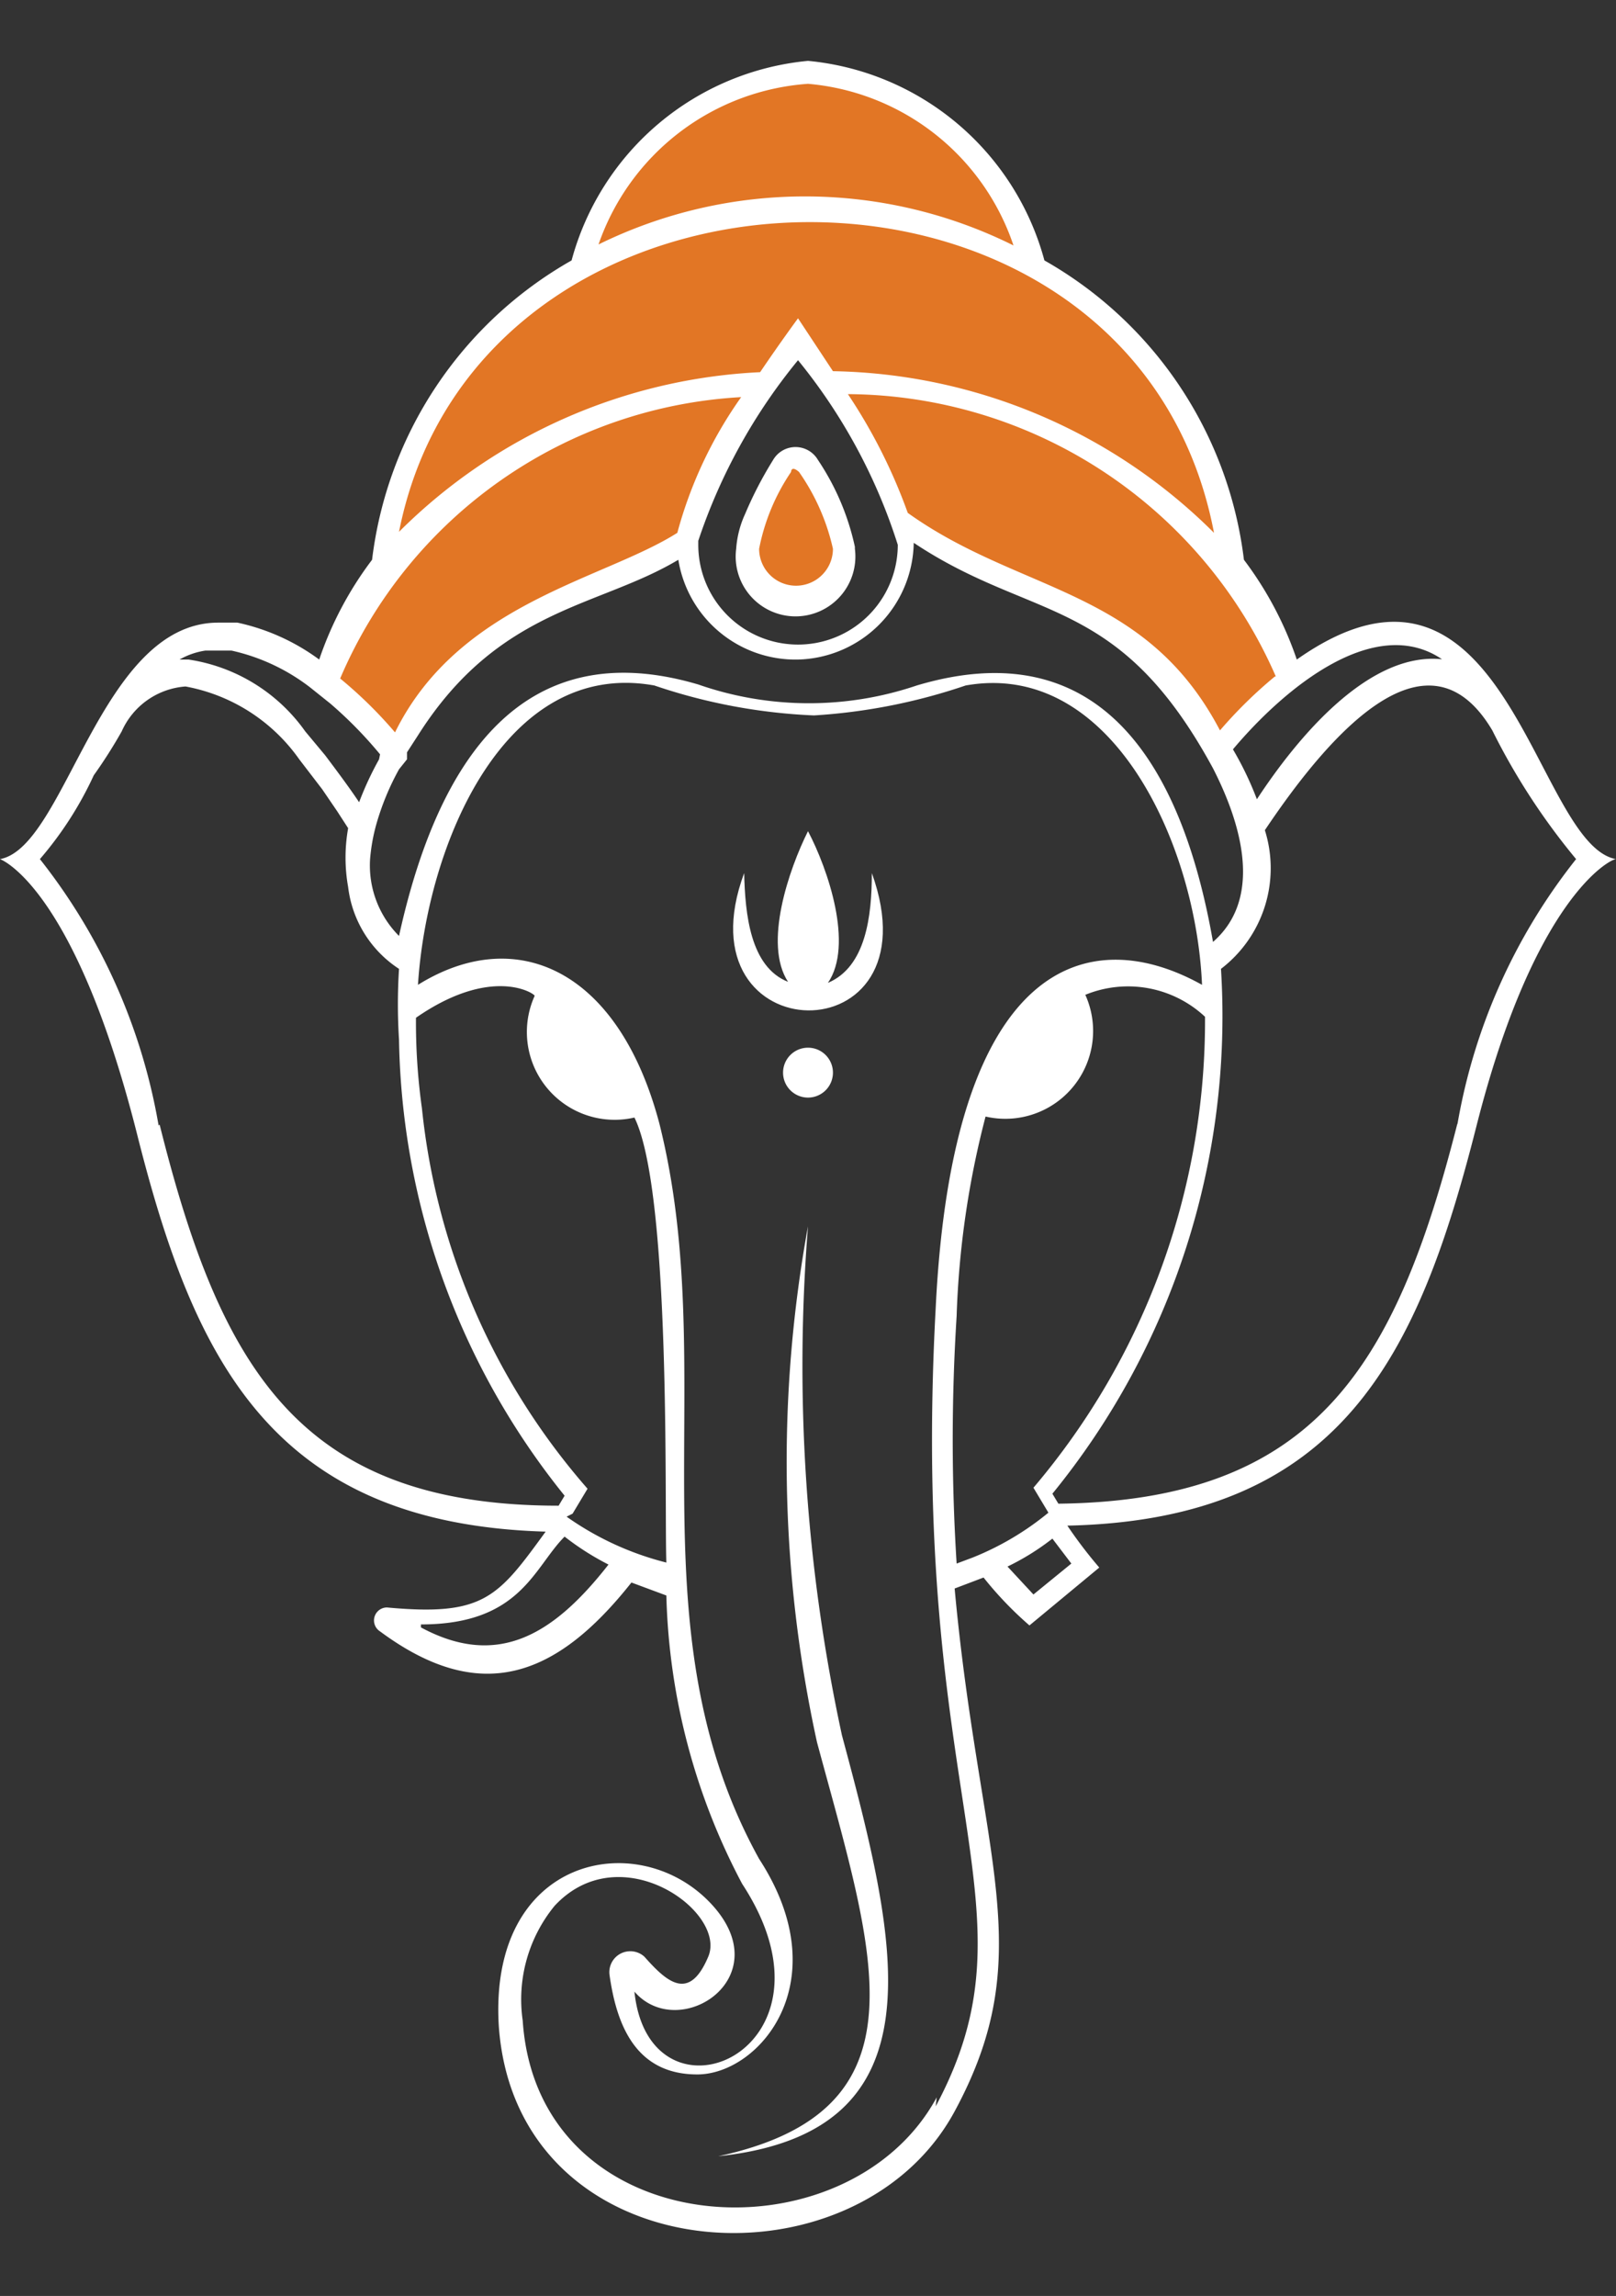 <svg xmlns="http://www.w3.org/2000/svg" viewBox="0 -0.61 16.2 23.01"><rect x="0" y="-0.61" width="16.2" height="23.01" fill="#333333" stroke="none"/><title>Depositphotos_104788288_11</title><g data-name="Layer 2"><g data-name="Layer 1"><g data-name="Layer 2"><g data-name="Layer 1-2"><path d="M7.82 4a2.23 2.23 0 0 0-.36.84.52.52 0 1 0 1 0A2.24 2.24 0 0 0 8.13 4a.18.18 0 0 0-.31 0z" fill="#e27625"/><path d="M12.37 5.09a3.88 3.88 0 0 0-2-3c-1-2.61-3.6-2.7-4.6 0a3.88 3.88 0 0 0-2 3 4.14 4.14 0 0 0-.55 1.1 8 8 0 0 1 .78.7 3.64 3.64 0 0 1 2-1.68c.31-.11.73-.32.85-.35A5 5 0 0 1 8 2.82a5 5 0 0 1 1.06 1.84 8.51 8.51 0 0 0 1.1.59 3.73 3.73 0 0 1 2.1 1.63 1.6 1.6 0 0 1 .67-.65 2.43 2.43 0 0 0-.56-1.14z" fill="#e27625"/><path d="M8.57 4.87A2.51 2.51 0 0 0 8.2 4a.26.26 0 0 0-.45 0 3.85 3.85 0 0 0-.28.54 1 1 0 0 0-.09.35.6.6 0 1 0 1.19 0zm-.64-.75s0-.07.08 0a2.16 2.16 0 0 1 .34.77.37.37 0 1 1-.74 0 2.08 2.08 0 0 1 .32-.77z" fill="#fff"/><path d="M13 6a3.56 3.56 0 0 0-.53-1 4 4 0 0 0-2-3A2.72 2.72 0 0 0 8.1 0a2.72 2.72 0 0 0-2.37 2 4 4 0 0 0-2 3 3.53 3.53 0 0 0-.53 1 2.14 2.14 0 0 0-.82-.37h-.2C1 5.64.66 7.88 0 8c0 0 .74.26 1.37 2.74.57 2.27 1.35 3.92 4.1 4-.48.66-.62.85-1.59.76a.13.13 0 0 0-.07.24c1 .74 1.76.47 2.52-.49l.35.13a6.51 6.51 0 0 0 .76 2.89c1.1 1.68-.93 2.53-1.08 1.08.45.52 1.48-.15.75-.9S4.9 18 5 19.69c.17 2.48 3.57 2.71 4.57.86.86-1.59.25-2.52 0-5.24l.29-.11a3.59 3.59 0 0 0 .46.48l.7-.58a4.51 4.51 0 0 1-.32-.42c2.75-.06 3.52-1.71 4.1-4S16.14 8 16.2 8c-.82-.15-1.1-3.48-3.2-2zm1.48 0c-.75-.1-1.48.79-1.88 1.4a3.27 3.27 0 0 0-.24-.5c.53-.63 1.43-1.36 2.1-.9zM8 6a1.19 1.19 0 0 0 1.16-1.17c1.2.8 2.05.51 3 2.26.22.43.55 1.26 0 1.74C11.84 7 11 5.72 9.19 6.26A3.37 3.37 0 0 1 7 6.25C5.24 5.73 4.39 7 4 8.77A1 1 0 0 1 3.71 8a1.85 1.85 0 0 1 .06-.34A2.61 2.61 0 0 1 4 7.1l.08-.1v-.07l.11-.17C5 5.48 6 5.48 6.8 5A1.19 1.19 0 0 0 8 6zM7 4.81A5.68 5.68 0 0 1 8 3a5.6 5.6 0 0 1 1 1.85 1 1 0 0 1-2 0v-.04zm5.78 1.36a4.53 4.53 0 0 0-.55.54c-.75-1.43-2-1.37-3.13-2.18a5.46 5.46 0 0 0-.6-1.19 4.71 4.71 0 0 1 4.29 2.83zM8.1.23a2.39 2.39 0 0 1 2.06 1.62A4.69 4.69 0 0 0 6 1.84 2.4 2.4 0 0 1 8.1.23zm4.07 4.5a5.54 5.54 0 0 0-3.82-1.62L8 2.58s-.17.23-.38.54A5.49 5.49 0 0 0 4 4.72c.81-4.09 7.37-4.19 8.17.01zM7.43 3.37a4.27 4.27 0 0 0-.64 1.36c-.74.47-2.19.7-2.83 2a4.38 4.38 0 0 0-.55-.54 4.65 4.65 0 0 1 4.02-2.82zM1.8 6a.74.74 0 0 1 .26-.09h.26a2 2 0 0 1 .79.37l.2.16a4.17 4.17 0 0 1 .5.51L3.8 7a3.21 3.21 0 0 0-.2.43c-.1-.15-.22-.31-.34-.47l-.2-.24A1.75 1.75 0 0 0 1.89 6H1.8zm-.21 4.67A5.91 5.91 0 0 0 .4 8a3.57 3.57 0 0 0 .54-.84 4.91 4.91 0 0 0 .28-.44.76.76 0 0 1 .64-.45A1.79 1.79 0 0 1 3 7l.23.3.15.22.11.17a1.68 1.68 0 0 0 0 .59A1.14 1.14 0 0 0 4 9.1a5.62 5.62 0 0 0 0 .71 7.47 7.47 0 0 0 1.66 4.57l-.06.1c-2.6 0-3.39-1.38-4-3.82zm2.63 5c1 0 1.13-.57 1.44-.88a2.7 2.7 0 0 0 .44.28c-.54.69-1.1 1.05-1.88.63zm1.52-1.11l.15-.25a6.85 6.85 0 0 1-1.66-3.81 6.22 6.22 0 0 1-.06-.91c.75-.52 1.18-.25 1.19-.22a.88.88 0 0 0 1 1.22c.37.75.3 3.89.32 4.46a3 3 0 0 1-1-.46zm3.65 5.85c-.9 1.66-4 1.48-4.15-.77a1.48 1.48 0 0 1 .32-1.15c.66-.71 1.73.06 1.54.51s-.41.26-.64 0a.21.21 0 0 0-.35.18c.07.5.26 1 .88 1s1.42-.93.62-2.16c-1.3-2.35-.37-4.86-1-7.37-.41-1.55-1.44-2-2.42-1.39.09-1.41.87-3.27 2.37-3a5.7 5.7 0 0 0 1.6.3 5.81 5.81 0 0 0 1.52-.3c1.46-.26 2.31 1.58 2.37 3-1.13-.63-2.5-.26-2.67 3.24-.27 5 1.07 6 0 8zM9.75 15l-.16.06a19.65 19.65 0 0 1 0-2.48 9.05 9.05 0 0 1 .29-2 .88.88 0 0 0 1-1.22 1.13 1.13 0 0 1 1.2.22 7.23 7.23 0 0 1-1.72 4.72l.15.25a2.87 2.87 0 0 1-.76.45zm.61.37l-.26-.28a2.46 2.46 0 0 0 .45-.28l.19.25zm4.25-4.72c-.62 2.44-1.43 3.78-4 3.81l-.06-.1a7.57 7.57 0 0 0 1.69-5.26 1.27 1.27 0 0 0 .44-1.39c.67-1 1.64-2.08 2.28-1A6.67 6.67 0 0 0 15.8 8a5.87 5.87 0 0 0-1.19 2.66z" fill="#fff"/><path d="M8.74 8.14c0 .43-.06.94-.44 1.1.26-.38 0-1.14-.2-1.52-.19.38-.45 1.13-.2 1.51-.38-.15-.43-.68-.44-1.09-.67 1.81 1.95 1.86 1.28 0z" fill="#fff"/><path d="M8.1 11.68a13.14 13.14 0 0 0 .09 5.17C8.77 19 9.33 20.54 7.2 21c2.26-.24 1.81-2.1 1.24-4.22a17.52 17.52 0 0 1-.34-5.1z" fill="#fff"/><path d="M8.35 10.14a.25.25 0 1 0-.25.25.25.25 0 0 0 .25-.25z" fill="#fff"/></g></g></g></g></svg>